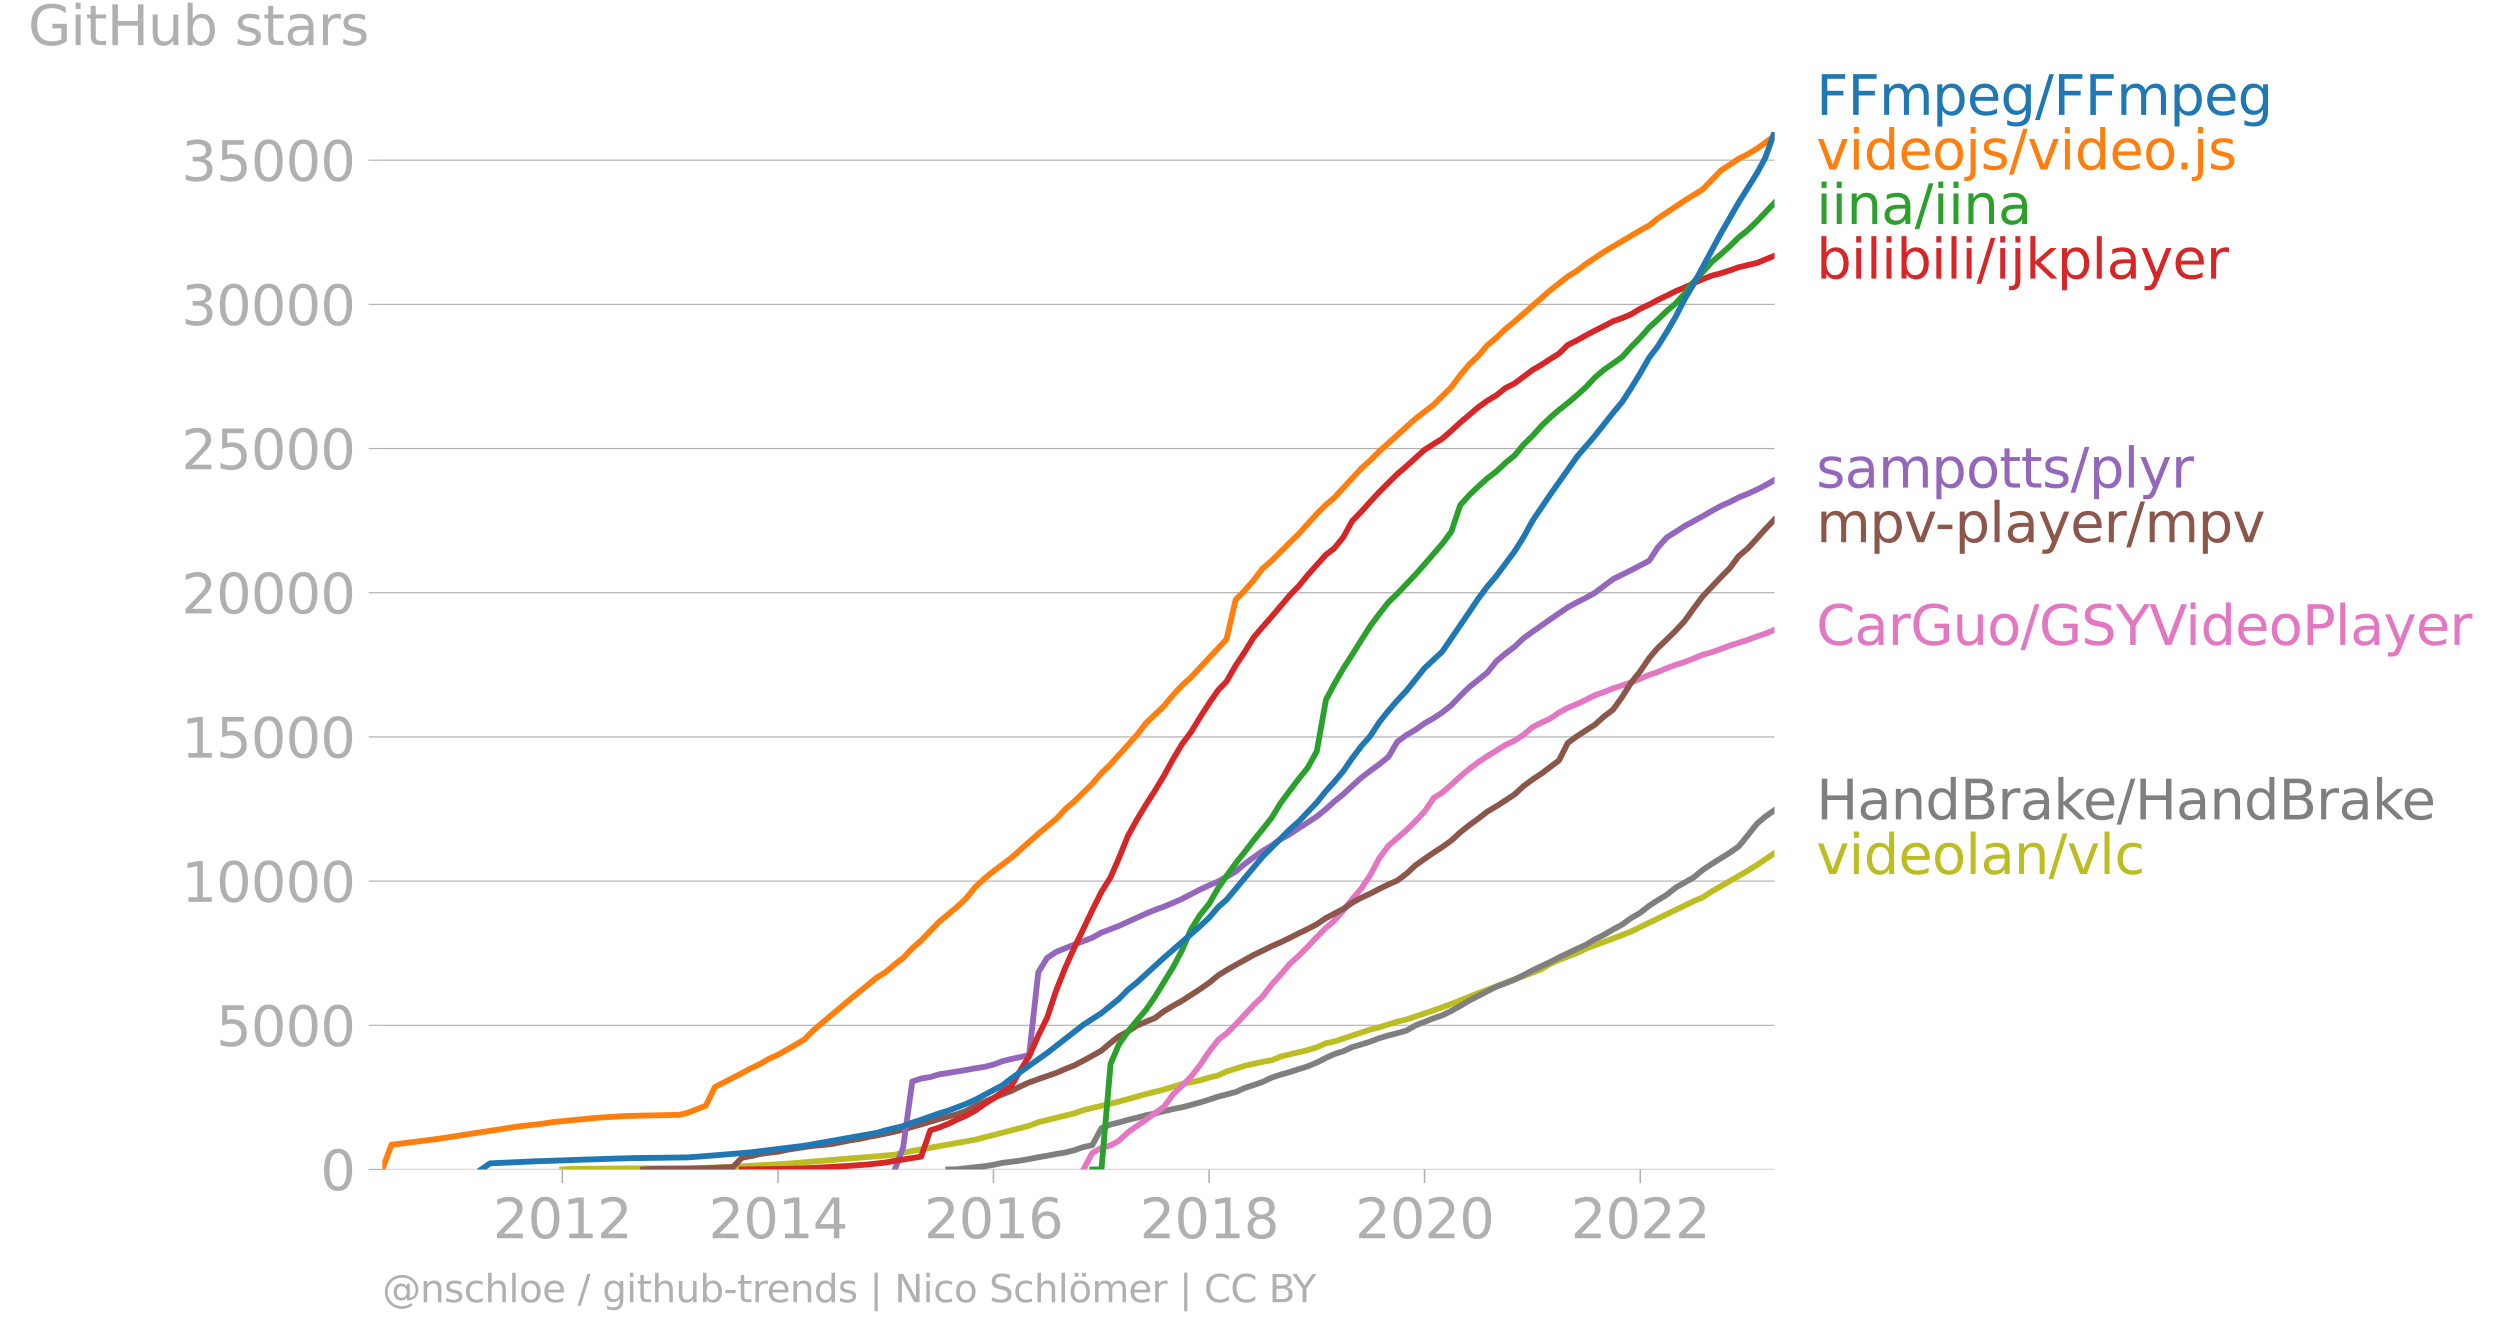 <svg xmlns="http://www.w3.org/2000/svg" xmlns:xlink="http://www.w3.org/1999/xlink" width="855.057" height="458.027" viewBox="0 0 641.293 343.52"><defs><style>*{stroke-linejoin:round;stroke-linecap:butt}</style></defs><g id="figure_1"><path id="patch_1" d="M0 343.52h641.293V0H0v343.52z" style="fill:none"/><g id="axes_1"><path id="patch_2" d="M98.073 299.993h357.12V33.88H98.073v266.112z" style="fill:none"/><g id="matplotlib.axis_1"><g id="xtick_1"><g id="line2d_1"><defs><path id="m7420eb3586" d="M0 0v3.5" style="stroke:#b0b0b0;stroke-width:.4"/></defs><use xlink:href="#m7420eb3586" x="144.246" y="299.993" style="fill:#b0b0b0;stroke:#b0b0b0;stroke-width:.4"/></g><g id="text_1" style="fill:#b0b0b0" transform="matrix(.14 0 0 -.14 126.43 317.63)"><defs><path id="DejaVuSans-32" d="M1228 531h2203V0H469v531q359 372 979 998 621 627 780 809 303 340 423 576 121 236 121 464 0 372-261 606-261 235-680 235-297 0-627-103-329-103-704-313v638q381 153 712 231 332 78 607 78 725 0 1156-363 431-362 431-968 0-288-108-546-107-257-392-607-78-91-497-524-418-433-1181-1211z" transform="scale(.016)"/><path id="DejaVuSans-30" d="M2034 4250q-487 0-733-480-245-479-245-1442 0-959 245-1439 246-480 733-480 491 0 736 480 246 480 246 1439 0 963-246 1442-245 480-736 480zm0 500q785 0 1199-621 414-620 414-1801 0-1178-414-1799Q2819-91 2034-91q-784 0-1198 620-414 621-414 1799 0 1181 414 1801 414 621 1198 621z" transform="scale(.016)"/><path id="DejaVuSans-31" d="M794 531h1031v3560L703 3866v575l1116 225h631V531h1031V0H794v531z" transform="scale(.016)"/></defs><use xlink:href="#DejaVuSans-32"/><use xlink:href="#DejaVuSans-30" x="63.623"/><use xlink:href="#DejaVuSans-31" x="127.246"/><use xlink:href="#DejaVuSans-32" x="190.869"/></g></g><g id="xtick_2"><use xlink:href="#m7420eb3586" id="line2d_2" x="199.578" y="299.993" style="fill:#b0b0b0;stroke:#b0b0b0;stroke-width:.4"/><g id="text_2" style="fill:#b0b0b0" transform="matrix(.14 0 0 -.14 181.763 317.63)"><defs><path id="DejaVuSans-34" d="M2419 4116 825 1625h1594v2491zm-166 550h794V1625h666v-525h-666V0h-628v1100H313v609l1940 2957z" transform="scale(.016)"/></defs><use xlink:href="#DejaVuSans-32"/><use xlink:href="#DejaVuSans-30" x="63.623"/><use xlink:href="#DejaVuSans-31" x="127.246"/><use xlink:href="#DejaVuSans-34" x="190.869"/></g></g><g id="xtick_3"><use xlink:href="#m7420eb3586" id="line2d_3" x="254.834" y="299.993" style="fill:#b0b0b0;stroke:#b0b0b0;stroke-width:.4"/><g id="text_3" style="fill:#b0b0b0" transform="matrix(.14 0 0 -.14 237.019 317.63)"><defs><path id="DejaVuSans-36" d="M2113 2584q-425 0-674-291-248-290-248-796 0-503 248-796 249-292 674-292t673 292q248 293 248 796 0 506-248 796-248 291-673 291zm1253 1979v-575q-238 112-480 171-242 60-480 60-625 0-955-422-329-422-376-1275 184 272 462 417 279 145 613 145 703 0 1111-427 408-426 408-1160 0-719-425-1154Q2819-91 2113-91q-810 0-1238 620-428 621-428 1799 0 1106 525 1764t1409 658q238 0 480-47t505-140z" transform="scale(.016)"/></defs><use xlink:href="#DejaVuSans-32"/><use xlink:href="#DejaVuSans-30" x="63.623"/><use xlink:href="#DejaVuSans-31" x="127.246"/><use xlink:href="#DejaVuSans-36" x="190.869"/></g></g><g id="xtick_4"><use xlink:href="#m7420eb3586" id="line2d_4" x="310.165" y="299.993" style="fill:#b0b0b0;stroke:#b0b0b0;stroke-width:.4"/><g id="text_4" style="fill:#b0b0b0" transform="matrix(.14 0 0 -.14 292.35 317.63)"><defs><path id="DejaVuSans-38" d="M2034 2216q-450 0-708-241-257-241-257-662 0-422 257-663 258-241 708-241t709 242q260 243 260 662 0 421-258 662-257 241-711 241zm-631 268q-406 100-633 378-226 279-226 679 0 559 398 884 399 325 1092 325 697 0 1094-325t397-884q0-400-227-679-226-278-629-378 456-106 710-416 255-309 255-755 0-679-414-1042Q2806-91 2034-91q-771 0-1186 362-414 363-414 1042 0 446 256 755 257 310 713 416zm-231 997q0-362 226-565 227-203 636-203 407 0 636 203 230 203 230 565 0 363-230 566-229 203-636 203-409 0-636-203-226-203-226-566z" transform="scale(.016)"/></defs><use xlink:href="#DejaVuSans-32"/><use xlink:href="#DejaVuSans-30" x="63.623"/><use xlink:href="#DejaVuSans-31" x="127.246"/><use xlink:href="#DejaVuSans-38" x="190.869"/></g></g><g id="xtick_5"><use xlink:href="#m7420eb3586" id="line2d_5" x="365.421" y="299.993" style="fill:#b0b0b0;stroke:#b0b0b0;stroke-width:.4"/><g id="text_5" style="fill:#b0b0b0" transform="matrix(.14 0 0 -.14 347.606 317.63)"><use xlink:href="#DejaVuSans-32"/><use xlink:href="#DejaVuSans-30" x="63.623"/><use xlink:href="#DejaVuSans-32" x="127.246"/><use xlink:href="#DejaVuSans-30" x="190.869"/></g></g><g id="xtick_6"><use xlink:href="#m7420eb3586" id="line2d_6" x="420.753" y="299.993" style="fill:#b0b0b0;stroke:#b0b0b0;stroke-width:.4"/><g id="text_6" style="fill:#b0b0b0" transform="matrix(.14 0 0 -.14 402.938 317.63)"><use xlink:href="#DejaVuSans-32"/><use xlink:href="#DejaVuSans-30" x="63.623"/><use xlink:href="#DejaVuSans-32" x="127.246"/><use xlink:href="#DejaVuSans-32" x="190.869"/></g></g></g><g id="matplotlib.axis_2"><g id="ytick_1"><path id="line2d_7" d="M98.073 299.993h357.12" clip-path="url(#p834fd837d6)" style="fill:none;stroke:#b0b0b0;stroke-width:.3;stroke-linecap:square"/><g id="line2d_8"><defs><path id="m55fac81a64" d="M0 0h-3.5" style="stroke:#b0b0b0;stroke-width:.3"/></defs><use xlink:href="#m55fac81a64" x="98.073" y="299.993" style="fill:#b0b0b0;stroke:#b0b0b0;stroke-width:.3"/></g><use xlink:href="#DejaVuSans-30" id="text_7" style="fill:#b0b0b0" transform="matrix(.14 0 0 -.14 82.166 305.312)"/></g><g id="ytick_2"><path id="line2d_9" d="M98.073 263.006h357.12" clip-path="url(#p834fd837d6)" style="fill:none;stroke:#b0b0b0;stroke-width:.3;stroke-linecap:square"/><use xlink:href="#m55fac81a64" id="line2d_10" x="98.073" y="263.006" style="fill:#b0b0b0;stroke:#b0b0b0;stroke-width:.3"/><g id="text_8" style="fill:#b0b0b0" transform="matrix(.14 0 0 -.14 55.443 268.325)"><defs><path id="DejaVuSans-35" d="M691 4666h2478v-532H1269V2991q137 47 274 70 138 23 276 23 781 0 1237-428 457-428 457-1159 0-753-469-1171Q2575-91 1722-91q-294 0-599 50Q819 9 494 109v635q281-153 581-228t634-75q541 0 856 284 316 284 316 772 0 487-316 771-315 285-856 285-253 0-505-56-251-56-513-175v2344z" transform="scale(.016)"/></defs><use xlink:href="#DejaVuSans-35"/><use xlink:href="#DejaVuSans-30" x="63.623"/><use xlink:href="#DejaVuSans-30" x="127.246"/><use xlink:href="#DejaVuSans-30" x="190.869"/></g></g><g id="ytick_3"><path id="line2d_11" d="M98.073 226.02h357.12" clip-path="url(#p834fd837d6)" style="fill:none;stroke:#b0b0b0;stroke-width:.3;stroke-linecap:square"/><use xlink:href="#m55fac81a64" id="line2d_12" x="98.073" y="226.019" style="fill:#b0b0b0;stroke:#b0b0b0;stroke-width:.3"/><g id="text_9" style="fill:#b0b0b0" transform="matrix(.14 0 0 -.14 46.536 231.338)"><use xlink:href="#DejaVuSans-31"/><use xlink:href="#DejaVuSans-30" x="63.623"/><use xlink:href="#DejaVuSans-30" x="127.246"/><use xlink:href="#DejaVuSans-30" x="190.869"/><use xlink:href="#DejaVuSans-30" x="254.492"/></g></g><g id="ytick_4"><path id="line2d_13" d="M98.073 189.033h357.12" clip-path="url(#p834fd837d6)" style="fill:none;stroke:#b0b0b0;stroke-width:.3;stroke-linecap:square"/><use xlink:href="#m55fac81a64" id="line2d_14" x="98.073" y="189.033" style="fill:#b0b0b0;stroke:#b0b0b0;stroke-width:.3"/><g id="text_10" style="fill:#b0b0b0" transform="matrix(.14 0 0 -.14 46.536 194.352)"><use xlink:href="#DejaVuSans-31"/><use xlink:href="#DejaVuSans-35" x="63.623"/><use xlink:href="#DejaVuSans-30" x="127.246"/><use xlink:href="#DejaVuSans-30" x="190.869"/><use xlink:href="#DejaVuSans-30" x="254.492"/></g></g><g id="ytick_5"><path id="line2d_15" d="M98.073 152.046h357.12" clip-path="url(#p834fd837d6)" style="fill:none;stroke:#b0b0b0;stroke-width:.3;stroke-linecap:square"/><use xlink:href="#m55fac81a64" id="line2d_16" x="98.073" y="152.046" style="fill:#b0b0b0;stroke:#b0b0b0;stroke-width:.3"/><g id="text_11" style="fill:#b0b0b0" transform="matrix(.14 0 0 -.14 46.536 157.365)"><use xlink:href="#DejaVuSans-32"/><use xlink:href="#DejaVuSans-30" x="63.623"/><use xlink:href="#DejaVuSans-30" x="127.246"/><use xlink:href="#DejaVuSans-30" x="190.869"/><use xlink:href="#DejaVuSans-30" x="254.492"/></g></g><g id="ytick_6"><path id="line2d_17" d="M98.073 115.06h357.12" clip-path="url(#p834fd837d6)" style="fill:none;stroke:#b0b0b0;stroke-width:.3;stroke-linecap:square"/><use xlink:href="#m55fac81a64" id="line2d_18" x="98.073" y="115.059" style="fill:#b0b0b0;stroke:#b0b0b0;stroke-width:.3"/><g id="text_12" style="fill:#b0b0b0" transform="matrix(.14 0 0 -.14 46.536 120.378)"><use xlink:href="#DejaVuSans-32"/><use xlink:href="#DejaVuSans-35" x="63.623"/><use xlink:href="#DejaVuSans-30" x="127.246"/><use xlink:href="#DejaVuSans-30" x="190.869"/><use xlink:href="#DejaVuSans-30" x="254.492"/></g></g><g id="ytick_7"><path id="line2d_19" d="M98.073 78.073h357.12" clip-path="url(#p834fd837d6)" style="fill:none;stroke:#b0b0b0;stroke-width:.3;stroke-linecap:square"/><use xlink:href="#m55fac81a64" id="line2d_20" x="98.073" y="78.073" style="fill:#b0b0b0;stroke:#b0b0b0;stroke-width:.3"/><g id="text_13" style="fill:#b0b0b0" transform="matrix(.14 0 0 -.14 46.536 83.392)"><defs><path id="DejaVuSans-33" d="M2597 2516q453-97 707-404 255-306 255-756 0-690-475-1069Q2609-91 1734-91q-293 0-604 58T488 141v609q262-153 574-231 313-78 654-78 593 0 904 234t311 681q0 413-289 645-289 233-804 233h-544v519h569q465 0 712 186t247 536q0 359-255 551-254 193-729 193-260 0-557-57-297-56-653-174v562q360 100 674 150t592 50q719 0 1137-327 419-326 419-882 0-388-222-655t-631-370z" transform="scale(.016)"/></defs><use xlink:href="#DejaVuSans-33"/><use xlink:href="#DejaVuSans-30" x="63.623"/><use xlink:href="#DejaVuSans-30" x="127.246"/><use xlink:href="#DejaVuSans-30" x="190.869"/><use xlink:href="#DejaVuSans-30" x="254.492"/></g></g><g id="ytick_8"><path id="line2d_21" d="M98.073 41.086h357.12" clip-path="url(#p834fd837d6)" style="fill:none;stroke:#b0b0b0;stroke-width:.3;stroke-linecap:square"/><use xlink:href="#m55fac81a64" id="line2d_22" x="98.073" y="41.086" style="fill:#b0b0b0;stroke:#b0b0b0;stroke-width:.3"/><g id="text_14" style="fill:#b0b0b0" transform="matrix(.14 0 0 -.14 46.536 46.405)"><use xlink:href="#DejaVuSans-33"/><use xlink:href="#DejaVuSans-35" x="63.623"/><use xlink:href="#DejaVuSans-30" x="127.246"/><use xlink:href="#DejaVuSans-30" x="190.869"/><use xlink:href="#DejaVuSans-30" x="254.492"/></g></g><g id="text_15" style="fill:#b0b0b0" transform="matrix(.14 0 0 -.14 7.2 11.563)"><defs><path id="DejaVuSans-47" d="M3809 666v1253H2778v519h1656V434q-365-259-806-392-440-133-940-133-1094 0-1712 639-617 640-617 1780 0 1144 617 1783 618 639 1712 639 456 0 867-113 411-112 758-331v-672q-350 297-744 447t-828 150q-857 0-1287-478-429-478-429-1425 0-944 429-1422 430-478 1287-478 334 0 596 58 263 58 472 180z" transform="scale(.016)"/><path id="DejaVuSans-69" d="M603 3500h575V0H603v3500zm0 1363h575v-729H603v729z" transform="scale(.016)"/><path id="DejaVuSans-74" d="M1172 4494v-994h1184v-447H1172V1153q0-428 117-550t477-122h590V0h-590q-666 0-919 248-253 249-253 905v1900H172v447h422v994h578z" transform="scale(.016)"/><path id="DejaVuSans-48" d="M628 4666h631V2753h2294v1913h631V0h-631v2222H1259V0H628v4666z" transform="scale(.016)"/><path id="DejaVuSans-75" d="M544 1381v2119h575V1403q0-497 193-746 194-248 582-248 465 0 735 297 271 297 271 810v1984h575V0h-575v538q-209-319-486-474-276-155-642-155-603 0-916 375-312 375-312 1097zm1447 2203z" transform="scale(.016)"/><path id="DejaVuSans-62" d="M3116 1747q0 634-261 995t-717 361q-457 0-718-361t-261-995q0-634 261-995t718-361q456 0 717 361t261 995zM1159 2969q182 312 458 463 277 152 661 152 638 0 1036-506 399-506 399-1331T3314 415Q2916-91 2278-91q-384 0-661 152-276 152-458 464V0H581v4863h578V2969z" transform="scale(.016)"/><path id="DejaVuSans-73" d="M2834 3397v-544q-243 125-506 187-262 63-544 63-428 0-642-131t-214-394q0-200 153-314t616-217l197-44q612-131 870-370t258-667q0-488-386-773Q2250-91 1575-91q-281 0-586 55T347 128v594q319-166 628-249 309-82 613-82 406 0 624 139 219 139 219 392 0 234-158 359-157 125-692 241l-200 47q-534 112-772 345-237 233-237 639 0 494 350 762 350 269 994 269 318 0 599-47 282-46 519-140z" transform="scale(.016)"/><path id="DejaVuSans-61" d="M2194 1759q-697 0-966-159t-269-544q0-306 202-486 202-179 548-179 479 0 768 339t289 901v128h-572zm1147 238V0h-575v531q-197-318-491-470T1556-91q-537 0-855 302-317 302-317 808 0 590 395 890 396 300 1180 300h807v57q0 397-261 614t-733 217q-300 0-585-72-284-72-546-216v532q315 122 612 182 297 61 578 61 760 0 1135-394 375-393 375-1193z" transform="scale(.016)"/><path id="DejaVuSans-72" d="M2631 2963q-97 56-211 82-114 27-251 27-488 0-749-317t-261-911V0H581v3500h578v-544q182 319 472 473 291 155 707 155 59 0 131-8 72-7 159-23l3-590z" transform="scale(.016)"/></defs><use xlink:href="#DejaVuSans-47"/><use xlink:href="#DejaVuSans-69" x="77.49"/><use xlink:href="#DejaVuSans-74" x="105.273"/><use xlink:href="#DejaVuSans-48" x="144.482"/><use xlink:href="#DejaVuSans-75" x="219.678"/><use xlink:href="#DejaVuSans-62" x="283.057"/><use xlink:href="#DejaVuSans-20" x="346.533"/><use xlink:href="#DejaVuSans-73" x="378.32"/><use xlink:href="#DejaVuSans-74" x="430.42"/><use xlink:href="#DejaVuSans-61" x="469.629"/><use xlink:href="#DejaVuSans-72" x="530.908"/><use xlink:href="#DejaVuSans-73" x="572.021"/></g></g><path id="line2d_23" d="m144.246 299.993 2.346-.163 32.17-.207 9.235-.303 13.927-.814 27.628-2.293 2.12-.555 18.544-3.321 13.776-3.566 2.347-.91 9.234-2.263 2.347-.836 9.083-2.19 6.964-1.93 4.617-1.162 4.617-1.42 4.618-.932 2.346-.703 2.347-.577 2.12-.991 4.616-1.443 4.618-1.043 2.346-.392 2.347-.976 6.888-1.643 2.346-.717 2.347-1.043 2.119-.43 9.235-3.069 2.346-.607 4.617-1.413 2.347-.576 6.964-2.338 4.541-1.635 6.888-2.774 13.928-5.274 2.346-.925 2.12-1.287 2.346-1.036 4.617-1.768 2.271-1.131 9.31-3.485 2.271-.917 16.047-7.774 2.347-.977 2.346-1.546 9.235-5.304 2.346-1.487 4.466-3.003h0" clip-path="url(#p834fd837d6)" style="fill:none;stroke:#bcbd22;stroke-width:1.5;stroke-linecap:square"/><path id="line2d_24" d="m243.252 299.993 2.347-.067 2.27-.251 2.347-.274 2.271-.23 2.347-.37 2.346-.51 2.195-.273 2.347-.304 2.27-.406 2.347-.459 2.27-.377 2.347-.459 2.347-.392 2.27-.555 2.347-.836 2.27-.466 2.347-4.364 2.347-.947 2.12-.525 2.346-.666 2.27-.547 2.347-.63 2.27-.465 2.347-.592 2.347-.555 2.27-.444 2.347-.614 2.27-.614 2.347-.724 2.347-.792 2.12-.525 2.346-.636 2.27-1.029 2.347-.762 2.27-.798 2.347-1.11 2.347-.777 2.27-.65 2.347-.74 2.27-.725 2.347-.962 2.347-1.206 2.119-.961 2.347-.748 2.27-1.05 2.347-.695 2.27-.718 2.347-.888 2.347-.702 2.27-.585 2.347-.658 2.27-1.295 2.347-.932 2.347-.932 2.195-.725 2.346-1.169 2.271-1.257 2.346-1.406 2.271-1.154 2.347-1.227 2.346-1.17 2.271-.857 2.347-.955 2.27-1.117 2.347-1.235 2.346-1.14 2.12-.976 2.346-1.235 2.271-1.065 2.346-1.117 2.271-1.036 2.347-1.42 2.346-1.176 2.271-1.34 2.346-1.257 2.271-1.65 2.347-1.353 2.346-1.85 2.12-1.368 2.346-1.405 2.27-1.828 2.347-1.338 2.271-1.288 2.347-1.93 2.346-1.554 2.271-1.427 2.346-1.465 2.271-1.59 2.347-2.878 2.346-2.96 2.12-1.79 2.346-1.678" clip-path="url(#p834fd837d6)" style="fill:none;stroke:#7f7f7f;stroke-width:1.5;stroke-linecap:square"/><path id="line2d_25" d="m277.92 299.993 2.27-4.239 2.347-1.302 2.347-.621 2.12-1.198 2.346-2.19 2.27-1.598 2.347-1.62 2.27-1.657 2.347-1.672 2.347-3.173 2.27-2.197 2.347-2.382 2.27-2.9 2.347-3.491 2.347-3.026 2.12-1.642 2.346-2.293 2.27-2.441 2.347-2.53 2.27-2.183 2.347-3.084 2.347-2.575 2.27-2.692 2.347-2.138 2.27-2.278 2.347-2.508 2.347-2.345 2.119-1.805 2.347-2.685 2.27-2.907 2.347-2.715 2.27-3.41 2.347-4.394 2.347-3.152 2.27-1.982 2.347-2.042 2.27-2.241 2.347-2.471 2.347-3.506 2.195-1.376 2.346-2.042 2.271-2.108 2.346-1.946 2.271-1.723 2.347-1.554 2.346-1.457 2.271-1.39 2.347-1.125 2.27-1.465 2.347-1.99 2.346-1.19 2.12-.97 2.346-1.59 2.271-1.228 2.346-.954 2.271-1.095 2.347-1.161 2.346-.844 2.271-.917 2.346-.74 2.271-.784 2.347-.947 2.346-1.013 2.12-.695 2.346-1.007 2.27-.828 2.347-.755 2.271-.902 2.347-.962 2.346-.65 2.271-.807 2.346-.895 2.271-.718 2.347-.747 2.346-.88 2.12-.695 2.346-.984" clip-path="url(#p834fd837d6)" style="fill:none;stroke:#e377c2;stroke-width:1.5;stroke-linecap:square"/><g id="text_16" style="fill:#1f77b4" transform="matrix(.14 0 0 -.14 465.907 29.471)"><defs><path id="DejaVuSans-46" d="M628 4666h2681v-532H1259V2759h1850v-531H1259V0H628v4666z" transform="scale(.016)"/><path id="DejaVuSans-6d" d="M3328 2828q216 388 516 572t706 184q547 0 844-383 297-382 297-1088V0h-578v2094q0 503-179 746-178 244-543 244-447 0-707-297-259-296-259-809V0h-578v2094q0 506-178 748t-550 242q-441 0-701-298-259-298-259-808V0H581v3500h578v-544q197 322 472 475t653 153q382 0 649-194 267-193 395-562z" transform="scale(.016)"/><path id="DejaVuSans-70" d="M1159 525v-1856H581v4831h578v-531q182 312 458 463 277 152 661 152 638 0 1036-506 399-506 399-1331T3314 415Q2916-91 2278-91q-384 0-661 152-276 152-458 464zm1957 1222q0 634-261 995t-717 361q-457 0-718-361t-261-995q0-634 261-995t718-361q456 0 717 361t261 995z" transform="scale(.016)"/><path id="DejaVuSans-65" d="M3597 1894v-281H953q38-594 358-905t892-311q331 0 642 81t618 244V178Q3153 47 2828-22t-659-69q-838 0-1327 487-489 488-489 1320 0 859 464 1363 464 505 1252 505 706 0 1117-455 411-454 411-1235zm-575 169q-6 471-264 752-258 282-683 282-481 0-770-272t-333-766l2050 4z" transform="scale(.016)"/><path id="DejaVuSans-67" d="M2906 1791q0 625-258 968-257 344-723 344-462 0-720-344-258-343-258-968 0-622 258-966t720-344q466 0 723 344 258 344 258 966zm575-1357q0-893-397-1329-396-436-1215-436-303 0-572 45t-522 139v559q253-137 500-202 247-66 503-66 566 0 847 295t281 892v285q-178-310-456-463T1784 0Q1141 0 747 490 353 981 353 1791q0 812 394 1302 394 491 1037 491 388 0 666-153t456-462v531h575V434z" transform="scale(.016)"/><path id="DejaVuSans-2f" d="M1625 4666h531L531-594H0l1625 5260z" transform="scale(.016)"/></defs><use xlink:href="#DejaVuSans-46"/><use xlink:href="#DejaVuSans-46" x="57.52"/><use xlink:href="#DejaVuSans-6d" x="115.039"/><use xlink:href="#DejaVuSans-70" x="212.451"/><use xlink:href="#DejaVuSans-65" x="275.928"/><use xlink:href="#DejaVuSans-67" x="337.451"/><use xlink:href="#DejaVuSans-2f" x="400.928"/><use xlink:href="#DejaVuSans-46" x="434.619"/><use xlink:href="#DejaVuSans-46" x="492.139"/><use xlink:href="#DejaVuSans-6d" x="549.658"/><use xlink:href="#DejaVuSans-70" x="647.07"/><use xlink:href="#DejaVuSans-65" x="710.547"/><use xlink:href="#DejaVuSans-67" x="772.07"/></g><g id="text_17" style="fill:#ff7f0e" transform="matrix(.14 0 0 -.14 465.907 43.471)"><defs><path id="DejaVuSans-76" d="M191 3500h609L1894 563l1094 2937h609L2284 0h-781L191 3500z" transform="scale(.016)"/><path id="DejaVuSans-64" d="M2906 2969v1894h575V0h-575v525q-181-312-458-464-276-152-664-152-634 0-1033 506-398 507-398 1332t398 1331q399 506 1033 506 388 0 664-152 277-151 458-463zM947 1747q0-634 261-995t717-361q456 0 718 361 263 361 263 995t-263 995q-262 361-718 361t-717-361q-261-361-261-995z" transform="scale(.016)"/><path id="DejaVuSans-6f" d="M1959 3097q-462 0-731-361t-269-989q0-628 267-989 268-361 733-361 460 0 728 362 269 363 269 988 0 622-269 986-268 364-728 364zm0 487q750 0 1178-488 429-487 429-1349 0-859-429-1349Q2709-91 1959-91q-753 0-1180 489-426 490-426 1349 0 862 426 1349 427 488 1180 488z" transform="scale(.016)"/><path id="DejaVuSans-6a" d="M603 3500h575V-63q0-668-255-968-254-300-820-300h-219v487H38q328 0 446 152Q603-541 603-63v3563zm0 1363h575v-729H603v729z" transform="scale(.016)"/><path id="DejaVuSans-2e" d="M684 794h660V0H684v794z" transform="scale(.016)"/></defs><use xlink:href="#DejaVuSans-76"/><use xlink:href="#DejaVuSans-69" x="59.18"/><use xlink:href="#DejaVuSans-64" x="86.963"/><use xlink:href="#DejaVuSans-65" x="150.439"/><use xlink:href="#DejaVuSans-6f" x="211.963"/><use xlink:href="#DejaVuSans-6a" x="273.145"/><use xlink:href="#DejaVuSans-73" x="300.928"/><use xlink:href="#DejaVuSans-2f" x="353.027"/><use xlink:href="#DejaVuSans-76" x="386.719"/><use xlink:href="#DejaVuSans-69" x="445.898"/><use xlink:href="#DejaVuSans-64" x="473.682"/><use xlink:href="#DejaVuSans-65" x="537.158"/><use xlink:href="#DejaVuSans-6f" x="598.682"/><use xlink:href="#DejaVuSans-2e" x="658.113"/><use xlink:href="#DejaVuSans-6a" x="689.9"/><use xlink:href="#DejaVuSans-73" x="717.684"/></g><g id="text_18" style="fill:#2ca02c" transform="matrix(.14 0 0 -.14 465.907 57.471)"><defs><path id="DejaVuSans-6e" d="M3513 2113V0h-575v2094q0 497-194 743-194 247-581 247-466 0-735-297-269-296-269-809V0H581v3500h578v-544q207 316 486 472 280 156 646 156 603 0 912-373 310-373 310-1098z" transform="scale(.016)"/></defs><use xlink:href="#DejaVuSans-69"/><use xlink:href="#DejaVuSans-69" x="27.783"/><use xlink:href="#DejaVuSans-6e" x="55.566"/><use xlink:href="#DejaVuSans-61" x="118.945"/><use xlink:href="#DejaVuSans-2f" x="180.225"/><use xlink:href="#DejaVuSans-69" x="213.916"/><use xlink:href="#DejaVuSans-69" x="241.699"/><use xlink:href="#DejaVuSans-6e" x="269.482"/><use xlink:href="#DejaVuSans-61" x="332.861"/></g><g id="text_19" style="fill:#d62728" transform="matrix(.14 0 0 -.14 465.907 71.471)"><defs><path id="DejaVuSans-6c" d="M603 4863h575V0H603v4863z" transform="scale(.016)"/><path id="DejaVuSans-6b" d="M581 4863h578V1991l1716 1509h734L1753 1863 3688 0h-750L1159 1709V0H581v4863z" transform="scale(.016)"/><path id="DejaVuSans-79" d="M2059-325q-243-625-475-815-231-191-618-191H506v481h338q237 0 368 113 132 112 291 531l103 262L191 3500h609L1894 763l1094 2737h609L2059-325z" transform="scale(.016)"/></defs><use xlink:href="#DejaVuSans-62"/><use xlink:href="#DejaVuSans-69" x="63.477"/><use xlink:href="#DejaVuSans-6c" x="91.26"/><use xlink:href="#DejaVuSans-69" x="119.043"/><use xlink:href="#DejaVuSans-62" x="146.826"/><use xlink:href="#DejaVuSans-69" x="210.303"/><use xlink:href="#DejaVuSans-6c" x="238.086"/><use xlink:href="#DejaVuSans-69" x="265.869"/><use xlink:href="#DejaVuSans-2f" x="293.652"/><use xlink:href="#DejaVuSans-69" x="327.344"/><use xlink:href="#DejaVuSans-6a" x="355.127"/><use xlink:href="#DejaVuSans-6b" x="382.91"/><use xlink:href="#DejaVuSans-70" x="440.82"/><use xlink:href="#DejaVuSans-6c" x="504.297"/><use xlink:href="#DejaVuSans-61" x="532.08"/><use xlink:href="#DejaVuSans-79" x="593.359"/><use xlink:href="#DejaVuSans-65" x="652.539"/><use xlink:href="#DejaVuSans-72" x="714.063"/></g><g id="text_20" style="fill:#9467bd" transform="matrix(.14 0 0 -.14 465.907 125.079)"><use xlink:href="#DejaVuSans-73"/><use xlink:href="#DejaVuSans-61" x="52.1"/><use xlink:href="#DejaVuSans-6d" x="113.379"/><use xlink:href="#DejaVuSans-70" x="210.791"/><use xlink:href="#DejaVuSans-6f" x="274.268"/><use xlink:href="#DejaVuSans-74" x="335.449"/><use xlink:href="#DejaVuSans-74" x="374.658"/><use xlink:href="#DejaVuSans-73" x="413.867"/><use xlink:href="#DejaVuSans-2f" x="465.967"/><use xlink:href="#DejaVuSans-70" x="499.658"/><use xlink:href="#DejaVuSans-6c" x="563.135"/><use xlink:href="#DejaVuSans-79" x="590.918"/><use xlink:href="#DejaVuSans-72" x="650.098"/></g><g id="text_21" style="fill:#8c564b" transform="matrix(.14 0 0 -.14 465.907 139.079)"><defs><path id="DejaVuSans-2d" d="M313 2009h1684v-512H313v512z" transform="scale(.016)"/></defs><use xlink:href="#DejaVuSans-6d"/><use xlink:href="#DejaVuSans-70" x="97.412"/><use xlink:href="#DejaVuSans-76" x="160.889"/><use xlink:href="#DejaVuSans-2d" x="217.443"/><use xlink:href="#DejaVuSans-70" x="253.527"/><use xlink:href="#DejaVuSans-6c" x="317.004"/><use xlink:href="#DejaVuSans-61" x="344.787"/><use xlink:href="#DejaVuSans-79" x="406.066"/><use xlink:href="#DejaVuSans-65" x="465.246"/><use xlink:href="#DejaVuSans-72" x="526.77"/><use xlink:href="#DejaVuSans-2f" x="567.883"/><use xlink:href="#DejaVuSans-6d" x="601.574"/><use xlink:href="#DejaVuSans-70" x="698.986"/><use xlink:href="#DejaVuSans-76" x="762.463"/></g><g id="text_22" style="fill:#e377c2" transform="matrix(.14 0 0 -.14 465.907 165.437)"><defs><path id="DejaVuSans-43" d="M4122 4306v-665q-319 297-680 443-361 147-767 147-800 0-1225-489t-425-1414q0-922 425-1411t1225-489q406 0 767 147t680 444V359q-331-225-702-338-370-112-782-112-1060 0-1670 648-609 649-609 1771 0 1125 609 1773 610 649 1670 649 418 0 788-111 371-111 696-333z" transform="scale(.016)"/><path id="DejaVuSans-53" d="M3425 4513v-616q-359 172-678 256-319 85-616 85-515 0-795-200t-280-569q0-310 186-468 186-157 705-254l381-78q706-135 1042-474t336-907q0-679-455-1029Q2797-91 1919-91q-331 0-705 75-373 75-773 222v650q384-215 753-325 369-109 725-109 540 0 834 212 294 213 294 607 0 343-211 537t-692 291l-385 75q-706 140-1022 440-315 300-315 835 0 619 436 975t1201 356q329 0 669-60 341-59 697-177z" transform="scale(.016)"/><path id="DejaVuSans-59" d="M-13 4666h679l1293-1919 1285 1919h678L2272 2222V0h-634v2222L-13 4666z" transform="scale(.016)"/><path id="DejaVuSans-56" d="M1831 0 50 4666h659L2188 738l1481 3928h656L2547 0h-716z" transform="scale(.016)"/><path id="DejaVuSans-50" d="M1259 4147V2394h794q441 0 681 228 241 228 241 650 0 419-241 647-240 228-681 228h-794zm-631 519h1425q785 0 1186-355 402-355 402-1039 0-691-402-1044-401-353-1186-353h-794V0H628v4666z" transform="scale(.016)"/></defs><use xlink:href="#DejaVuSans-43"/><use xlink:href="#DejaVuSans-61" x="69.824"/><use xlink:href="#DejaVuSans-72" x="131.104"/><use xlink:href="#DejaVuSans-47" x="172.217"/><use xlink:href="#DejaVuSans-75" x="249.707"/><use xlink:href="#DejaVuSans-6f" x="313.086"/><use xlink:href="#DejaVuSans-2f" x="374.268"/><use xlink:href="#DejaVuSans-47" x="407.959"/><use xlink:href="#DejaVuSans-53" x="485.449"/><use xlink:href="#DejaVuSans-59" x="548.926"/><use xlink:href="#DejaVuSans-56" x="610.01"/><use xlink:href="#DejaVuSans-69" x="676.168"/><use xlink:href="#DejaVuSans-64" x="703.951"/><use xlink:href="#DejaVuSans-65" x="767.428"/><use xlink:href="#DejaVuSans-6f" x="828.951"/><use xlink:href="#DejaVuSans-50" x="890.133"/><use xlink:href="#DejaVuSans-6c" x="950.436"/><use xlink:href="#DejaVuSans-61" x="978.219"/><use xlink:href="#DejaVuSans-79" x="1039.498"/><use xlink:href="#DejaVuSans-65" x="1098.678"/><use xlink:href="#DejaVuSans-72" x="1160.201"/></g><g id="text_23" style="fill:#7f7f7f" transform="matrix(.14 0 0 -.14 465.907 210.192)"><defs><path id="DejaVuSans-42" d="M1259 2228V519h1013q509 0 754 211 246 211 246 645 0 438-246 645-245 208-754 208H1259zm0 1919V2741h935q462 0 688 173 227 174 227 530 0 353-227 528-226 175-688 175h-935zm-631 519h1613q722 0 1112-300 391-300 391-853 0-429-200-682t-588-315q466-100 724-418 258-317 258-792 0-625-425-966Q3088 0 2303 0H628v4666z" transform="scale(.016)"/></defs><use xlink:href="#DejaVuSans-48"/><use xlink:href="#DejaVuSans-61" x="75.195"/><use xlink:href="#DejaVuSans-6e" x="136.475"/><use xlink:href="#DejaVuSans-64" x="199.854"/><use xlink:href="#DejaVuSans-42" x="263.33"/><use xlink:href="#DejaVuSans-72" x="331.934"/><use xlink:href="#DejaVuSans-61" x="373.047"/><use xlink:href="#DejaVuSans-6b" x="434.326"/><use xlink:href="#DejaVuSans-65" x="488.611"/><use xlink:href="#DejaVuSans-2f" x="550.135"/><use xlink:href="#DejaVuSans-48" x="583.826"/><use xlink:href="#DejaVuSans-61" x="659.021"/><use xlink:href="#DejaVuSans-6e" x="720.301"/><use xlink:href="#DejaVuSans-64" x="783.68"/><use xlink:href="#DejaVuSans-42" x="847.156"/><use xlink:href="#DejaVuSans-72" x="915.76"/><use xlink:href="#DejaVuSans-61" x="956.873"/><use xlink:href="#DejaVuSans-6b" x="1018.152"/><use xlink:href="#DejaVuSans-65" x="1072.438"/></g><g id="text_24" style="fill:#bcbd22" transform="matrix(.14 0 0 -.14 465.907 224.192)"><defs><path id="DejaVuSans-63" d="M3122 3366v-538q-244 135-489 202t-495 67q-560 0-870-355-309-354-309-995t309-996q310-354 870-354 250 0 495 67t489 202V134Q2881 22 2623-34q-257-57-548-57-791 0-1257 497-465 497-465 1341 0 856 470 1346 471 491 1290 491 265 0 518-55 253-54 491-163z" transform="scale(.016)"/></defs><use xlink:href="#DejaVuSans-76"/><use xlink:href="#DejaVuSans-69" x="59.18"/><use xlink:href="#DejaVuSans-64" x="86.963"/><use xlink:href="#DejaVuSans-65" x="150.439"/><use xlink:href="#DejaVuSans-6f" x="211.963"/><use xlink:href="#DejaVuSans-6c" x="273.145"/><use xlink:href="#DejaVuSans-61" x="300.928"/><use xlink:href="#DejaVuSans-6e" x="362.207"/><use xlink:href="#DejaVuSans-2f" x="425.586"/><use xlink:href="#DejaVuSans-76" x="459.277"/><use xlink:href="#DejaVuSans-6c" x="518.457"/><use xlink:href="#DejaVuSans-63" x="546.24"/></g><g id="text_25" style="fill:#b0b0b0" transform="matrix(.097 0 0 -.097 98.073 334.03)"><defs><path id="DejaVuSans-40" d="M2381 1678q0-447 222-702 222-254 610-254 384 0 604 256 221 256 221 700 0 438-225 695-225 258-607 258-378 0-602-256-223-256-223-697zm1703-934q-187-241-429-355t-564-114q-538 0-874 389t-336 1014q0 625 337 1015 338 391 873 391 322 0 565-117 244-117 428-354v409h447V722q457 69 714 417 258 349 258 902 0 334-99 628-98 294-298 544-325 409-792 626t-1017 217q-384 0-738-102-353-101-653-301-490-319-767-836-276-517-276-1120 0-497 179-932 180-434 521-765 328-325 759-495 431-171 922-171 403 0 792 136t714 389l281-347q-390-303-851-464t-936-161q-578 0-1091 205-512 205-912 595Q841 78 631 592q-209 514-209 1105 0 569 212 1084 213 516 607 907 403 396 931 607t1119 211q662 0 1229-272 568-271 952-771 234-307 357-666 124-359 124-744 0-822-497-1297T4084 263v481z" transform="scale(.016)"/><path id="DejaVuSans-68" d="M3513 2113V0h-575v2094q0 497-194 743-194 247-581 247-466 0-735-297-269-296-269-809V0H581v4863h578V2956q207 316 486 472 280 156 646 156 603 0 912-373 310-373 310-1098z" transform="scale(.016)"/><path id="DejaVuSans-7c" d="M1344 4891v-6400H813v6400h531z" transform="scale(.016)"/><path id="DejaVuSans-4e" d="M628 4666h850L3547 763v3903h612V0h-850L1241 3903V0H628v4666z" transform="scale(.016)"/><path id="DejaVuSans-f6" d="M1959 3097q-462 0-731-361t-269-989q0-628 267-989 268-361 733-361 460 0 728 362 269 363 269 988 0 622-269 986-268 364-728 364zm0 487q750 0 1178-488 429-487 429-1349 0-859-429-1349Q2709-91 1959-91q-753 0-1180 489-426 490-426 1349 0 862 426 1349 427 488 1180 488zm295 1266h634v-631h-634v631zm-1222 0h634v-631h-634v631z" transform="scale(.016)"/></defs><use xlink:href="#DejaVuSans-40"/><use xlink:href="#DejaVuSans-6e" x="100"/><use xlink:href="#DejaVuSans-73" x="163.379"/><use xlink:href="#DejaVuSans-63" x="215.479"/><use xlink:href="#DejaVuSans-68" x="270.459"/><use xlink:href="#DejaVuSans-6c" x="333.838"/><use xlink:href="#DejaVuSans-6f" x="361.621"/><use xlink:href="#DejaVuSans-65" x="422.803"/><use xlink:href="#DejaVuSans-20" x="484.326"/><use xlink:href="#DejaVuSans-2f" x="516.113"/><use xlink:href="#DejaVuSans-20" x="549.805"/><use xlink:href="#DejaVuSans-67" x="581.592"/><use xlink:href="#DejaVuSans-69" x="645.068"/><use xlink:href="#DejaVuSans-74" x="672.852"/><use xlink:href="#DejaVuSans-68" x="712.061"/><use xlink:href="#DejaVuSans-75" x="775.439"/><use xlink:href="#DejaVuSans-62" x="838.818"/><use xlink:href="#DejaVuSans-2d" x="902.295"/><use xlink:href="#DejaVuSans-74" x="938.379"/><use xlink:href="#DejaVuSans-72" x="977.588"/><use xlink:href="#DejaVuSans-65" x="1016.451"/><use xlink:href="#DejaVuSans-6e" x="1077.975"/><use xlink:href="#DejaVuSans-64" x="1141.354"/><use xlink:href="#DejaVuSans-73" x="1204.83"/><use xlink:href="#DejaVuSans-20" x="1256.93"/><use xlink:href="#DejaVuSans-7c" x="1288.717"/><use xlink:href="#DejaVuSans-20" x="1322.408"/><use xlink:href="#DejaVuSans-4e" x="1354.195"/><use xlink:href="#DejaVuSans-69" x="1429"/><use xlink:href="#DejaVuSans-63" x="1456.783"/><use xlink:href="#DejaVuSans-6f" x="1511.764"/><use xlink:href="#DejaVuSans-20" x="1572.945"/><use xlink:href="#DejaVuSans-53" x="1604.732"/><use xlink:href="#DejaVuSans-63" x="1668.209"/><use xlink:href="#DejaVuSans-68" x="1723.189"/><use xlink:href="#DejaVuSans-6c" x="1786.568"/><use xlink:href="#DejaVuSans-f6" x="1814.352"/><use xlink:href="#DejaVuSans-6d" x="1875.533"/><use xlink:href="#DejaVuSans-65" x="1972.945"/><use xlink:href="#DejaVuSans-72" x="2034.469"/><use xlink:href="#DejaVuSans-20" x="2075.582"/><use xlink:href="#DejaVuSans-7c" x="2107.369"/><use xlink:href="#DejaVuSans-20" x="2141.061"/><use xlink:href="#DejaVuSans-43" x="2172.848"/><use xlink:href="#DejaVuSans-43" x="2242.672"/><use xlink:href="#DejaVuSans-20" x="2312.496"/><use xlink:href="#DejaVuSans-42" x="2344.283"/><use xlink:href="#DejaVuSans-59" x="2407.387"/></g><path id="line2d_26" d="m164.986 299.993 2.346-.14h6.964l2.12-.03 2.346-.067 2.27-.081 2.347-.096 2.271-.09 2.347-.11 2.346-2.419 2.27-.392 2.347-.533 2.271-.34 2.347-.259 2.346-.496 2.12-.347 2.346-.355 2.27-.326 2.347-.207 2.271-.222 2.346-.466 2.347-.488 2.27-.326 2.347-.517 2.271-.407 2.347-.496 2.346-.48 2.12-.6 2.346-.629 2.27-.643 2.347-.696 2.271-.695 2.346-.629 2.347-.606 2.27-.836 2.347-1.346 2.271-.97 2.347-.998 2.346-.947 2.195-.843 2.347-1.154 2.27-1.043 2.347-.844 2.27-.791 2.347-.814 2.347-1.02 2.27-.91 2.347-1.206 2.27-1.258 2.347-1.31 2.347-1.996 2.12-1.665 2.346-1.28 2.27-1.457 2.347-1.036 2.27-.917 2.347-1.768 2.347-1.39 2.27-1.273 2.347-1.516 2.27-1.472 2.347-1.635 2.347-1.916 2.12-1.324 2.346-1.346 2.27-1.236 2.347-1.331 2.27-1.066 2.347-1.176 2.347-1.02 2.27-1.103 2.347-1.19 2.27-1.088 2.347-1.228 2.347-1.59 2.119-1.11 2.347-1.22 2.27-1.599 2.347-1.28 2.27-1.042 2.347-1.243 2.347-1.132 2.27-.991 2.347-1.76 2.27-2.109 2.347-1.672 2.347-1.627 2.195-1.413 2.346-1.68 2.271-2.1 2.346-1.857 2.271-1.642 2.347-1.827 2.346-1.383 2.271-1.465 2.347-1.539 2.27-2.1 2.347-1.746 2.346-1.539 2.12-1.598 2.346-1.76 2.271-4.513 2.346-1.694 2.271-1.48 2.347-1.5 2.346-2.102 2.271-1.723 2.346-3.263 2.271-3.61 2.347-2.951 2.346-3.455 2.12-2.492 2.346-2.22 2.27-2.241 2.347-2.523 2.271-3.18 2.347-3.144 2.346-2.449 2.271-2.419 2.346-2.367 2.271-3.077 2.347-1.983 2.346-2.574 2.12-2.36 2.346-2.463" clip-path="url(#p834fd837d6)" style="fill:none;stroke:#8c564b;stroke-width:1.5;stroke-linecap:square"/><path id="line2d_27" d="m229.552 299.993 2.12-5.681 2.346-16.903 2.27-.747 2.347-.378 2.271-.702 2.346-.348 2.347-.392 2.27-.385 2.347-.429 2.271-.347 2.347-.592 2.346-.888 2.195-.54 2.347-.496 2.27-.495 2.347-21.238 2.27-3.713 2.347-1.54 2.347-.96 2.27-.91 2.347-.896 2.27-.88 2.347-1.294 2.347-.896 2.12-.82 2.346-1.08 2.27-1.022 2.347-1.065 2.27-.94 2.347-.857 2.347-.962 2.27-1.013 2.347-1.214 2.27-1.176 2.347-1.087 2.347-1.014 2.12-1.176 2.346-1.331 2.27-1.931 2.347-1.731 2.27-1.613 2.347-1.405 2.347-1.687 2.27-1.213 2.347-1.568 2.27-1.443 2.347-1.546 2.347-1.9 2.119-1.939 2.347-1.886 2.27-2.13 2.347-2.109 2.27-1.746 2.347-1.701 2.347-1.908 2.27-3.877 2.347-1.701 2.27-1.317 2.347-1.686 2.347-1.332 2.195-1.457 2.346-1.857 2.271-2.382 2.346-2.293 2.271-1.812 2.347-1.887 2.346-2.951 2.271-1.901 2.347-1.754 2.27-2.16 2.347-1.716 2.346-1.612 2.12-1.51 2.346-1.597 2.271-1.561 2.346-1.28 2.271-1.132 2.347-1.309 2.346-1.783 2.271-1.709 2.346-1.139 2.271-1.139 2.347-1.22 2.346-1.243 2.12-3.3 2.346-2.64 2.27-1.42 2.347-1.532 2.271-1.228 2.347-1.287 2.346-1.346 2.271-1.258 2.346-1.028 2.271-1.169 2.347-.954 2.346-1.08 2.12-1.073 2.346-1.346" clip-path="url(#p834fd837d6)" style="fill:none;stroke:#9467bd;stroke-width:1.5;stroke-linecap:square"/><path id="line2d_28" d="m190.343 299.993 2.27-.022 2.347-.037 2.271-.03 2.347-.03 2.346-.044 2.12-.066 2.346-.09 2.27-.088 2.347-.133 2.271-.118 2.346-.148 2.347-.134 2.27-.162 2.347-.178 2.271-.244 2.347-.259 2.346-.436 2.12-.333 2.346-.392 2.27-.348 2.347-6.739 2.271-.732 2.346-.94 2.347-1.139 2.27-.991 2.347-1.28 2.271-1.627 2.347-1.472 2.346-1.776 2.195-1.353 2.347-4.04 2.27-3.654 2.347-5.289 2.27-4.586 2.347-7.042 2.347-5.896 2.27-5.015 2.347-4.86 2.27-4.772 2.347-4.69 2.347-3.758 2.12-4.86 2.346-5.777 2.27-4.106 2.347-3.905 2.27-3.536 2.347-3.869 2.347-4.29 2.27-3.788 2.347-3.151 2.27-3.736 2.347-3.632 2.347-3.388 2.12-2.182 2.346-4.098 2.27-3.425 2.347-3.802 2.27-2.656 2.347-2.656 2.347-2.766 2.27-2.693 2.347-2.397 2.27-2.796 2.347-2.64 2.347-2.597 2.119-1.635 2.347-2.87 2.27-4.158 2.347-2.389 2.27-2.537 2.347-2.53 2.347-2.345 2.27-2.249 2.347-2.012 2.27-2.064 2.347-2.108 2.347-1.51 2.195-1.36 2.346-2.042 2.271-2.086 2.346-1.997 2.271-1.923 2.347-1.687 2.346-1.413 2.271-1.827 2.347-1.191 2.27-1.68 2.347-1.775 2.346-1.36 2.12-1.399 2.346-1.457 2.271-2.227 2.346-1.169 2.271-1.264 2.347-1.243 2.346-1.169 2.271-1.213 2.346-.821 2.271-.97 2.347-1.427 2.346-1.08 2.12-1.154 2.346-1.117 2.27-1.14 2.347-.953 2.271-1.073 2.347-1.073 2.346-.895 2.271-.599 2.346-.747 2.271-.814 2.347-.555 2.346-.547 2.12-.873 2.346-.976" clip-path="url(#p834fd837d6)" style="fill:none;stroke:#d62728;stroke-width:1.5;stroke-linecap:square"/><path id="line2d_29" d="m280.19 299.993 2.347-.015 2.347-27.074 2.12-4.964 2.346-3.373 2.27-2.781 2.347-2.76 2.27-3.291 2.347-3.847 2.347-3.802 2.27-4.32 2.347-5.415 2.27-3.632 2.347-2.878 2.347-4.083 2.12-3.07 2.346-3.248 2.27-2.862 2.347-3.04 2.27-2.804 2.347-2.96 2.347-3.853 2.27-3.063 2.347-3.1 2.27-2.803 2.347-4.268 2.347-13.175 2.119-4.016 2.347-4.054 2.27-3.529 2.347-3.75 2.27-3.558 2.347-3.152 2.347-2.988 2.27-2.182 2.347-2.486 2.27-2.404 2.347-2.64 2.347-2.716 2.195-2.537 2.346-3.144 2.271-6.768 2.346-2.612 2.271-2.16 2.347-2.123 2.346-1.79 2.271-2.152 2.347-1.894 2.27-2.752 2.347-2.3 2.346-2.62 2.12-2.011 2.346-2.042 2.271-1.775 2.346-2.005 2.271-2.042 2.347-2.507 2.346-2.005 2.271-1.56 2.346-1.687 2.271-2.538 2.347-2.382 2.346-2.663 2.12-1.945 2.346-2.242 2.27-1.945 2.347-2.545 2.271-2.966 2.347-2.537 2.346-2.612 2.271-1.93 2.346-2.109 2.271-2.248 2.347-1.88 2.346-2.278 2.12-2.234 2.346-2.456" clip-path="url(#p834fd837d6)" style="fill:none;stroke:#2ca02c;stroke-width:1.5;stroke-linecap:square"/><path id="line2d_30" d="m98.073 299.993 2.347-6.347 11.58-1.457 13.701-2.116 6.964-1.08 6.964-.806 2.27-.355 11.506-1.125 6.964-.429 9.234-.207 4.693-.103 2.12-.518 4.617-1.798 2.346-4.8 6.964-3.596 2.27-1.206 2.347-1.117 2.271-1.331 2.347-1.05 4.465-2.538 2.347-1.435 2.27-2.293 9.311-7.856 4.617-3.758 2.271-1.886 2.347-1.428 2.346-2.02 2.12-1.59 2.346-2.485 2.27-2.012 4.618-4.794 4.693-3.89 2.27-2.168 2.347-2.885 2.271-2.116 2.347-1.916 4.541-3.395 6.964-6.207 4.617-3.817 2.347-2.537 2.27-1.93 4.618-4.535 2.346-2.722 2.347-2.294 6.736-7.5 2.347-3.033 4.617-4.417 2.347-2.833 2.27-2.419 2.347-2.138 9.083-9.727 2.347-10.157 2.27-2.285 2.347-2.693 2.27-3.003 2.347-2.005 4.617-4.623 2.347-2.286 4.617-5.12 2.347-2.322 2.119-1.797 6.964-7.56 2.27-2.013 2.347-2.367 9.235-8.322 4.693-3.617 4.541-4.49 2.271-3.07 2.346-2.804 2.271-2.13 2.347-2.76 2.346-1.952 2.271-2.197 2.347-1.901 9.083-7.982 4.617-3.625 2.346-1.45 2.271-1.738 4.693-3.144 9.235-5.467 2.346-1.287 2.12-1.745 6.963-4.639 4.618-2.862 4.617-4.794 4.617-3.055 2.347-1.191 2.346-1.428 4.466-3.188h0" clip-path="url(#p834fd837d6)" style="fill:none;stroke:#ff7f0e;stroke-width:1.5;stroke-linecap:square"/><path id="line2d_31" d="m123.43 299.993 2.271-1.568 11.581-.526 4.617-.155 6.888-.244 9.235-.303 4.693-.126 13.7-.178 6.964-.525 9.235-.777 13.776-1.7 18.47-3.278 2.346-.68 4.465-1.066 2.347-.91 2.27-.71 4.618-1.65 2.346-.702 4.618-1.76 2.346-1.051 6.964-3.706 2.195-1.709 9.235-6.561 9.31-7.25 4.617-2.974 4.466-3.617 2.347-2.39 2.27-1.841 6.964-6.37 9.235-8.055 2.346-2.197 2.347-2.76 2.12-1.848 9.234-11.037 6.963-6.983 2.347-2.072 4.617-4.882 2.347-2.922 2.119-2.337 2.347-2.782 2.27-3.329 2.347-3.084 2.27-2.567 2.347-3.595 2.347-2.922 2.27-2.634 2.347-2.507 4.617-5.763 4.542-4.239 6.963-10.186 2.271-3.388 2.347-3.129 2.346-2.781 4.618-6.207 2.27-3.595 2.347-4.275 4.466-6.614 6.963-9.853 4.618-5.392 4.617-5.83 2.346-2.825 2.271-3.492 2.347-3.847 2.346-4.075 2.12-2.752 2.346-3.773 2.27-3.861 2.347-4.609 2.271-3.824 6.964-12.93 4.617-8.02 4.693-7.515 2.12-3.928 2.346-6.57h0" clip-path="url(#p834fd837d6)" style="fill:none;stroke:#1f77b4;stroke-width:1.5;stroke-linecap:square"/></g></g><defs><clipPath id="p834fd837d6"><path d="M98.073 33.881h357.12v266.112H98.073z"/></clipPath></defs></svg>